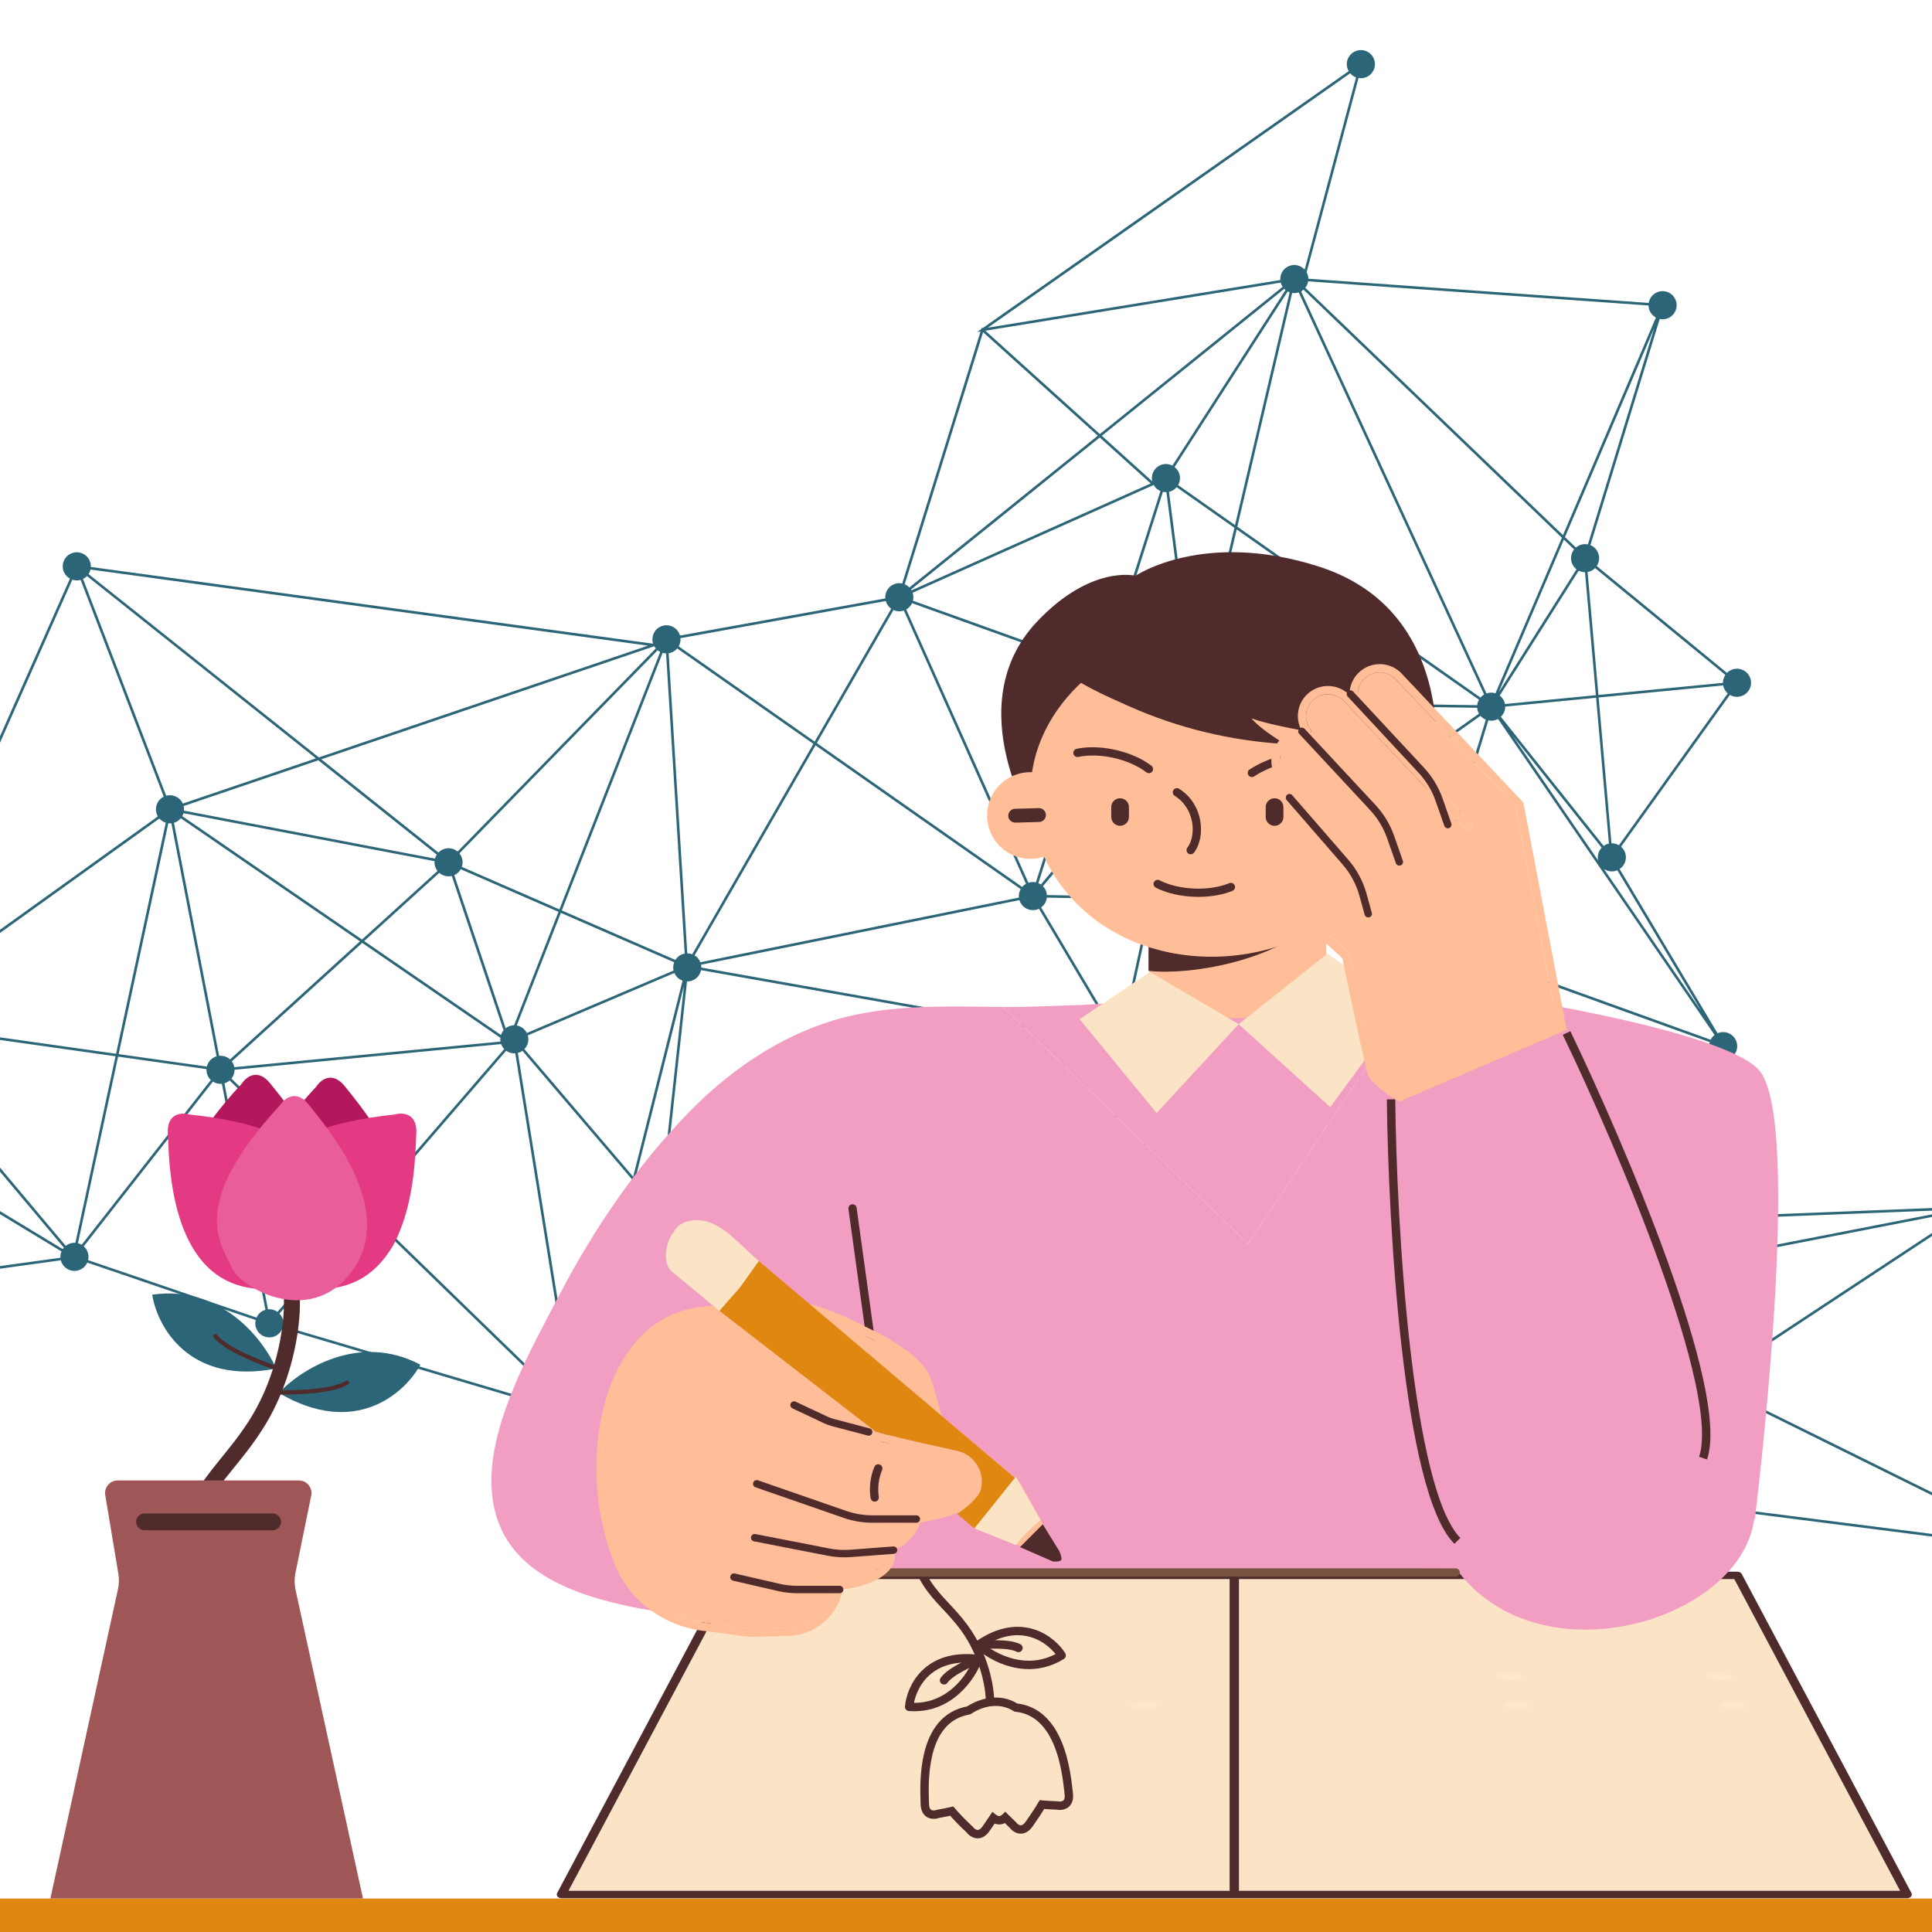 <svg width="460" height="460" viewBox="0 0 460 460" fill="none" xmlns="http://www.w3.org/2000/svg">
<rect x="0" y="0" width="460" height="460" fill="#333333" stroke="none"/>
<g clip-path="url(#clip0_761_9832)">
<rect width="460" height="460" fill="white"/>
<path d="M-196.794 276.546C-195.47 275.953 -193.968 276.294 -193.018 277.284L-132.452 228.924C-132.55 228.776 -132.638 228.62 -132.714 228.454C-133.468 226.765 -132.711 224.787 -131.024 224.032C-129.337 223.276 -127.357 224.035 -126.601 225.722C-126.481 225.992 -126.402 226.269 -126.356 226.548L-83.404 223.559C-83.374 222.307 -82.645 221.125 -81.426 220.581C-79.739 219.825 -77.759 220.584 -77.004 222.271C-76.672 223.018 -76.634 223.822 -76.84 224.551L-32.73 241.605C-32.395 240.934 -31.836 240.37 -31.098 240.037C-30.297 239.681 -29.433 239.667 -28.664 239.924L16.654 137.762C16.046 137.424 15.536 136.893 15.229 136.21C14.473 134.523 15.232 132.543 16.919 131.787C18.606 131.032 20.586 131.79 21.342 133.477C21.56 133.969 21.648 134.484 21.626 134.987L155.498 153.262C154.973 151.654 155.737 149.875 157.315 149.168C159.002 148.413 160.983 149.171 161.738 150.858C161.807 151.013 161.859 151.168 161.902 151.327L210.786 142.482C210.667 141.1 211.415 139.734 212.752 139.137C213.425 138.836 214.143 138.779 214.813 138.922L233.471 78.921L232.635 79.057L233.653 78.343L233.766 77.981L233.942 78.141L321.114 16.939C321.061 16.844 321.01 16.746 320.963 16.643C320.207 14.956 320.966 12.976 322.653 12.221C324.34 11.465 326.32 12.224 327.076 13.911C327.831 15.598 327.073 17.578 325.386 18.334C324.759 18.614 324.088 18.683 323.458 18.575L311.099 64.825C311.143 64.904 311.186 64.984 311.224 65.069C311.413 65.489 311.504 65.93 311.515 66.365L392.549 72.124C392.727 71.052 393.418 70.088 394.485 69.612C396.172 68.856 398.152 69.614 398.907 71.302C399.663 72.989 398.905 74.969 397.217 75.724C396.551 76.023 395.835 76.082 395.172 75.941L378.668 129.804C379.433 130.118 380.088 130.714 380.453 131.532C380.943 132.629 380.792 133.846 380.169 134.771L411.187 160.214C411.471 159.925 411.81 159.682 412.202 159.508C413.889 158.752 415.869 159.511 416.624 161.198C417.38 162.885 416.621 164.865 414.934 165.62C413.909 166.077 412.778 165.976 411.878 165.45L385.964 201.6C386.323 201.909 386.621 202.298 386.829 202.762C387.506 204.277 386.964 206.023 385.626 206.913L408.942 246.014C410.623 245.287 412.579 246.043 413.328 247.72C414.083 249.407 413.325 251.387 411.638 252.142C411.344 252.274 411.041 252.357 410.735 252.399L411.389 286.523C412.577 286.611 413.68 287.331 414.199 288.496C414.335 288.798 414.419 289.11 414.459 289.422L466.304 287.383C466.37 286.17 467.093 285.034 468.279 284.505C469.966 283.75 471.946 284.508 472.702 286.195C473.457 287.882 472.699 289.862 471.012 290.618C470.887 290.674 470.763 290.716 470.637 290.757L486.466 365.63C487.88 365.464 489.299 366.221 489.909 367.588C490.665 369.275 489.906 371.255 488.219 372.011C486.532 372.767 484.552 372.008 483.797 370.321C483.58 369.84 483.493 369.334 483.511 368.84L372.4 354.686C372.139 355.609 371.489 356.412 370.546 356.833C368.859 357.589 366.879 356.83 366.123 355.143C365.368 353.456 366.126 351.476 367.813 350.721C367.981 350.647 368.153 350.591 368.325 350.544L363.967 311.389C362.639 311.444 361.345 310.702 360.77 309.413C360.583 308.995 360.489 308.556 360.479 308.126L267.786 298.843C267.585 299.876 266.9 300.798 265.869 301.261C264.181 302.017 262.201 301.258 261.446 299.571C260.69 297.884 261.449 295.904 263.136 295.149C263.523 294.975 263.927 294.886 264.324 294.865L266.042 251.811C264.931 251.663 263.917 250.962 263.427 249.86L263.532 250.15L160.533 287.484C160.94 289.041 160.179 290.706 158.664 291.384C157.882 291.733 157.039 291.754 156.283 291.514L138.423 333.697C139.053 334.034 139.582 334.571 139.894 335.277C140.647 336.966 139.891 338.944 138.204 339.699C136.517 340.455 134.537 339.697 133.781 338.009C133.487 337.352 133.424 336.649 133.558 335.992L67.231 316.317C66.918 317.098 66.319 317.761 65.492 318.131C63.804 318.886 61.825 318.128 61.069 316.441C60.755 315.737 60.704 314.986 60.875 314.292L20.781 300.616C20.457 301.342 19.877 301.955 19.095 302.305C17.408 303.06 15.428 302.302 14.673 300.615C14.592 300.436 14.534 300.253 14.487 300.072L-62.451 310.674C-62.42 311.983 -63.163 313.241 -64.432 313.81C-65.388 314.235 -66.437 314.179 -67.307 313.741L-96.413 358.395C-95.982 358.724 -95.624 359.162 -95.385 359.691C-94.63 361.378 -95.388 363.358 -97.076 364.114C-98.765 364.867 -100.743 364.111 -101.498 362.424C-101.503 362.411 -101.507 362.397 -101.514 362.387L-141.522 371.335L-162.67 376.065C-162.624 377.389 -163.364 378.672 -164.649 379.247C-166.336 380.003 -168.316 379.244 -169.072 377.557C-169.658 376.244 -169.33 374.76 -168.363 373.807L-194.256 333.704C-194.297 333.724 -194.339 333.749 -194.385 333.769C-196.072 334.524 -198.052 333.766 -198.807 332.079C-199.563 330.392 -198.804 328.412 -197.117 327.656C-196.717 327.478 -196.3 327.384 -195.887 327.37L-195.748 282.933C-196.907 282.821 -197.976 282.109 -198.484 280.968C-199.24 279.281 -198.481 277.301 -196.794 276.546ZM-165.471 372.888C-164.399 373.067 -163.436 373.758 -162.959 374.824C-162.867 375.031 -162.8 375.24 -162.75 375.45L-138.771 370.087L-101.707 361.798C-101.78 361.48 -101.802 361.159 -101.781 360.842L-161.717 342.026L-165.469 372.886L-165.471 372.888ZM66.068 312.35L86.732 288.394L54.678 257.255C54.44 257.458 54.17 257.635 53.87 257.769C53.728 257.834 53.582 257.881 53.436 257.924L63.801 311.742C64.611 311.663 65.417 311.883 66.068 312.35ZM134.667 334.101C134.906 333.898 135.175 333.721 135.476 333.587C135.652 333.509 135.826 333.45 136.005 333.405L122.681 250.794C121.906 250.846 121.139 250.626 120.514 250.181L87.579 288.361L134.665 334.103L134.667 334.101ZM372.354 128.482L356.829 164.836L375.357 135.55C374.932 135.223 374.581 134.787 374.342 134.263C373.814 133.081 374.03 131.759 374.782 130.812L372.354 128.482ZM392.797 74.032C392.61 73.61 392.516 73.171 392.506 72.736L311.472 66.981C311.379 67.544 311.143 68.075 310.786 68.522L372.134 127.413L394.26 75.603C393.634 75.266 393.109 74.728 392.795 74.03L392.797 74.032ZM20.705 137.163C20.441 137.436 20.128 137.666 19.771 137.844L39.569 189.467C41.141 189.023 42.843 189.786 43.53 191.323L75.22 180.565L20.705 137.163ZM-193.447 328.277C-193.396 328.327 -193.343 328.379 -193.297 328.433L-158.664 294.985C-158.839 294.766 -158.989 294.527 -159.11 294.262C-159.424 293.563 -159.472 292.814 -159.308 292.122L-168.544 289.003L-193.447 328.277ZM-95.078 249.993L-83.185 241.701C-83.238 241.609 -83.287 241.513 -83.332 241.413C-83.61 240.789 -83.682 240.125 -83.578 239.499L-94.002 236.764L-152.336 289.926L-95.078 249.993ZM-82.833 242.207L-124.419 271.209L-153.144 291.242C-153.091 291.333 -153.042 291.429 -152.997 291.529C-152.747 292.086 -152.666 292.673 -152.726 293.242L-90.576 305.58L-81.084 243.297C-81.758 243.128 -82.374 242.753 -82.833 242.211L-82.833 242.207ZM-159.109 291.536C-158.786 290.806 -158.206 290.189 -157.42 289.839C-156.66 289.498 -155.841 289.467 -155.1 289.688L-131.19 230.087L-168.203 288.467L-159.107 291.539L-159.109 291.536ZM-128.289 230.142C-129.049 230.483 -129.868 230.514 -130.609 230.294L-154.528 289.916C-154.266 290.052 -154.02 290.22 -153.8 290.419L-94.718 236.576L-126.514 228.23C-126.815 229.052 -127.43 229.757 -128.292 230.14L-128.289 230.142ZM-126.353 227.634L-94.172 236.082L-82.728 225.654C-82.876 225.456 -83.01 225.239 -83.114 225.006C-83.235 224.736 -83.314 224.459 -83.36 224.18L-126.311 227.168C-126.314 227.326 -126.326 227.483 -126.353 227.638L-126.353 227.634ZM-80.411 226.964C-81.116 226.887 -81.785 226.594 -82.311 226.111L-93.458 236.268L-83.421 238.903C-83.12 238.081 -82.506 237.376 -81.644 236.993C-81.287 236.832 -80.914 236.744 -80.543 236.714L-80.411 226.964ZM-77.266 241.511L-40.952 263.527L-31.567 245.89C-32.083 245.551 -32.514 245.067 -32.788 244.46C-32.971 244.051 -33.062 243.623 -33.076 243.202L-76.969 240.556C-77.02 240.886 -77.12 241.208 -77.266 241.511ZM15.65 296.631C15.865 296.461 16.104 296.31 16.367 296.192C16.883 295.962 17.422 295.872 17.947 295.907L27.505 251.493L-26.473 243.867C-26.614 244.461 -26.913 245.008 -27.346 245.448L15.652 296.633L15.65 296.631ZM268.264 245.657L288.621 216.418C288.218 216.096 287.88 215.677 287.657 215.172C287.548 214.926 287.474 214.676 287.426 214.42L274.534 214.183L267.719 245.382C267.91 245.457 268.092 245.55 268.268 245.657L268.264 245.657ZM407.932 290.777C407.637 289.746 407.861 288.658 408.483 287.835L392.086 272.779L366.227 305.72C366.492 305.993 366.718 306.314 366.883 306.68L407.93 290.775L407.932 290.777ZM365.761 305.318L391.632 272.359L340.616 225.519C340.361 225.749 340.067 225.946 339.736 226.093C339.699 226.108 339.66 226.122 339.623 226.138L363.221 304.758C364.12 304.593 365.033 304.806 365.758 305.315L365.761 305.318ZM41.844 195.746C41.703 195.81 41.561 195.857 41.415 195.9L52.175 251.385C53.123 251.289 54.067 251.607 54.766 252.245L85.714 224.129L43.049 194.828C42.731 195.209 42.327 195.527 41.844 195.746ZM55.18 252.705C55.328 252.903 55.457 253.116 55.564 253.351C55.673 253.592 55.745 253.841 55.793 254.092L119.162 247.99C119.114 247.687 119.107 247.385 119.141 247.09L86.24 224.494L55.183 252.707L55.18 252.705ZM119.28 246.433C119.414 246.023 119.622 245.639 119.901 245.306L108.656 211.807L107.568 208.562C106.499 208.816 105.391 208.524 104.585 207.819L86.704 224.061L119.275 246.429L119.28 246.433ZM108.163 208.362C108.163 208.362 108.16 208.364 108.158 208.367L109.242 211.598L120.398 244.832C120.608 244.667 120.843 244.52 121.1 244.404C121.524 244.215 121.967 244.121 122.402 244.111L132.973 217.101L109.706 206.963C109.366 207.561 108.842 208.063 108.165 208.364L108.163 208.362ZM43.399 194.318L86.185 223.703L104.163 207.37C103.998 207.16 103.854 206.927 103.74 206.672C103.504 206.141 103.416 205.582 103.459 205.04L43.694 193.616C43.624 193.859 43.523 194.094 43.399 194.318ZM156.585 154.828L109.385 203.19C109.568 203.413 109.728 203.665 109.853 203.94C110.214 204.749 110.226 205.623 109.957 206.399L133.195 216.523L157.189 155.219C156.974 155.111 156.774 154.98 156.587 154.826L156.585 154.828ZM133.761 216.771L160.799 228.553C161.139 228.008 161.638 227.557 162.269 227.277C162.515 227.167 162.768 227.091 163.021 227.045L160.328 183.647L158.586 155.574C158.304 155.565 158.029 155.524 157.764 155.445L133.761 216.771ZM306.596 69.391L289.95 95.227L279.663 111.198C280.079 111.525 280.423 111.95 280.655 112.468C281.11 113.482 281.012 114.6 280.5 115.496L294.056 125.022L307.056 69.597C306.896 69.539 306.743 69.47 306.593 69.393L306.596 69.391ZM247.828 210.596L282.094 169.621C281.818 169.341 281.579 169.011 281.412 168.63C281.12 167.975 281.057 167.276 281.187 166.619L263.186 160.153L247.237 210.271C247.446 210.359 247.646 210.469 247.832 210.596L247.828 210.596ZM281.358 166.026C281.671 165.245 282.27 164.578 283.102 164.207C283.311 164.114 283.522 164.044 283.738 163.997L277.72 117.179C277.438 117.188 277.158 117.16 276.886 117.101L263.373 159.565L281.361 166.028L281.358 166.026ZM280.146 116.002C279.832 116.37 279.437 116.679 278.965 116.891C278.758 116.982 278.545 117.054 278.333 117.102L280.49 133.823L284.371 163.917C284.559 163.911 284.745 163.924 284.929 163.949L293.907 125.668L280.146 115.998L280.146 116.002ZM285.529 164.092C286.386 164.38 287.126 165.007 287.524 165.898C287.685 166.259 287.773 166.632 287.803 167.003L351.711 167.901C351.762 167.439 351.907 166.997 352.137 166.595L294.452 126.057L285.531 164.095L285.529 164.092ZM351.98 169.621C351.819 169.259 351.731 168.886 351.701 168.515L287.793 167.617C287.722 168.289 287.446 168.927 287.005 169.442L313.751 197.116L352.138 169.927C352.08 169.827 352.029 169.725 351.982 169.618L351.98 169.621ZM286.56 169.872C286.341 170.047 286.1 170.2 285.834 170.32C285.754 170.358 285.671 170.385 285.591 170.414L290.429 210.478C291.497 210.388 292.554 210.816 293.256 211.631L313.24 197.477L286.56 169.872ZM289.35 210.752C289.504 210.683 289.663 210.631 289.82 210.586L284.986 170.566C284.674 170.614 284.364 170.617 284.058 170.58L274.666 213.568L287.366 213.803C287.368 212.526 288.104 211.305 289.345 210.752L289.35 210.752ZM283.456 170.448C283.197 170.367 282.947 170.256 282.714 170.114L248.31 211.001C248.584 211.278 248.816 211.606 248.985 211.985C249.148 212.348 249.237 212.726 249.264 213.104L274.037 213.56L283.454 170.45L283.456 170.448ZM166.69 228.965C166.71 229.01 166.726 229.056 166.744 229.104L211.644 219.992L242.597 213.71C242.521 213.003 242.677 212.298 243.021 211.692L194.172 177.467L165.372 227.47C165.935 227.811 166.402 228.318 166.69 228.965ZM244.85 210.179C245.445 209.975 246.061 209.952 246.641 210.08L262.598 159.939L217.157 143.613C216.87 144.228 216.396 144.758 215.77 145.114L244.85 210.179ZM217.369 143.032L262.788 159.35L276.295 116.91C275.63 116.629 275.055 116.138 274.682 115.473L217.297 141.121C217.515 141.755 217.529 142.419 217.369 143.032ZM276.232 110.774C277.203 110.341 278.268 110.408 279.144 110.862L286.643 99.218L306.077 69.05C305.971 68.963 305.868 68.87 305.771 68.771L262.333 103.762L274.34 114.599C273.977 113.064 274.739 111.442 276.232 110.774ZM309.22 69.621C308.701 69.792 308.168 69.827 307.656 69.749L294.601 125.406L352.489 166.087C352.731 165.801 353.022 165.553 353.359 165.356L309.22 69.621ZM352.494 170.429L314.181 197.565L336.278 220.428C336.497 220.253 336.738 220.1 337.004 219.98C337.67 219.681 338.382 219.623 339.043 219.761L353.77 171.349C353.285 171.15 352.845 170.839 352.494 170.429ZM335.833 220.858L313.672 197.928L293.614 212.135C293.672 212.235 293.723 212.337 293.77 212.444C294.017 212.995 294.099 213.578 294.043 214.142L335.158 222.105C335.29 221.649 335.52 221.226 335.833 220.862L335.833 220.858ZM267.121 245.211L273.903 214.174L249.252 213.72C249.148 214.641 248.668 215.495 247.895 216.057L265.311 245.364C265.908 245.14 266.532 245.095 267.119 245.208L267.121 245.211ZM264.754 245.635L247.363 216.37C247.339 216.381 247.317 216.394 247.293 216.405C245.606 217.161 243.626 216.402 242.87 214.715C242.812 214.585 242.763 214.45 242.723 214.315L173.486 228.368L166.917 229.699C166.961 229.924 166.98 230.151 166.978 230.374L263.308 247.455C263.552 246.712 264.049 246.057 264.754 245.631L264.754 245.635ZM160.52 229.106L133.535 217.35L123.038 244.165C124.045 244.344 124.949 244.98 125.443 245.951L160.371 231.083C160.216 230.411 160.278 229.726 160.52 229.11L160.52 229.106ZM51.137 251.661C51.279 251.596 51.42 251.549 51.566 251.506L40.806 196.021C40.562 196.045 40.317 196.043 40.078 196.012L28.25 250.977L49.251 253.946C49.485 252.967 50.151 252.104 51.141 251.661L51.137 251.661ZM-26.673 241.734C-26.45 242.23 -26.364 242.752 -26.389 243.261L27.633 250.895L39.472 195.884C38.889 195.702 38.357 195.361 37.947 194.888L-26.842 241.408C-26.78 241.512 -26.722 241.621 -26.673 241.734ZM43.729 191.914C43.816 192.28 43.841 192.651 43.805 193.014L103.559 204.436C103.65 204.096 103.798 203.774 103.992 203.475L75.794 181.026L43.727 191.911L43.729 191.914ZM104.379 202.993C104.669 202.689 105.021 202.437 105.428 202.252C106.64 201.71 108 201.95 108.951 202.75L156.142 154.397C156.005 154.237 155.881 154.063 155.774 153.872L76.494 180.786L104.381 202.986L104.379 202.993ZM160.055 155.288C159.776 155.412 159.49 155.491 159.205 155.535L163.637 226.987C164.044 226.988 164.444 227.061 164.817 227.202L193.666 177.113L161.24 154.394C160.926 154.766 160.529 155.074 160.055 155.288ZM194.482 176.931L243.375 211.186C243.626 210.891 243.927 210.633 244.284 210.433L215.204 145.368C214.369 145.652 213.49 145.586 212.731 145.238L194.48 176.928L194.482 176.931ZM217.043 140.559L273.98 115.112L261.843 104.159L216.913 140.353C216.959 140.42 217.001 140.487 217.043 140.559ZM305.384 68.291C305.282 68.139 305.191 67.98 305.113 67.808C305.035 67.636 304.979 67.46 304.932 67.283L234.608 78.743L261.866 103.346L305.382 68.293L305.384 68.291ZM310.362 68.975C310.223 69.095 310.071 69.205 309.91 69.303L309.853 69.52L353.92 165.102C354.633 164.849 355.38 164.855 356.06 165.072L371.88 128.03L310.366 68.975L310.362 68.975ZM410.8 160.696L379.782 135.253C379.498 135.542 379.159 135.785 378.767 135.959C378.517 136.073 378.26 136.145 378 136.193L380.577 165.464L410.222 162.585C410.219 161.909 410.423 161.252 410.798 160.698L410.8 160.696ZM377.384 136.247C376.858 136.245 376.341 136.118 375.88 135.882L357.078 165.601C357.503 165.927 357.854 166.363 358.093 166.888C358.202 167.13 358.274 167.378 358.322 167.625L379.963 165.524L377.384 136.247ZM358.382 168.238C358.386 169.152 358.015 170.031 357.352 170.666L381.819 201.413C381.999 201.283 382.199 201.167 382.41 201.071C382.628 200.973 382.853 200.904 383.077 200.856L380.021 166.135L358.384 168.236L358.382 168.238ZM381.353 201.822L360.185 175.218L380.516 204.891C380.257 203.783 380.586 202.628 381.353 201.822ZM356.666 171.175C356.581 171.222 356.494 171.266 356.405 171.308C355.739 171.607 355.027 171.666 354.365 171.527L339.639 219.94C340.409 220.254 341.065 220.852 341.431 221.67C341.754 222.391 341.798 223.166 341.612 223.876L407.299 247.558C407.52 247.126 407.84 246.738 408.238 246.431L356.666 171.171L356.666 171.175ZM341.4 224.457C341.3 224.67 341.181 224.874 341.036 225.065L392.015 271.873L407.987 251.527C407.672 251.231 407.409 250.872 407.222 250.45C406.881 249.69 406.852 248.873 407.07 248.135L341.403 224.459L341.4 224.457ZM408.476 251.903L392.473 272.288L408.907 287.377C409.163 287.148 409.457 286.95 409.788 286.803C410.112 286.658 410.446 286.57 410.782 286.532L410.126 252.424C409.538 252.397 408.97 252.216 408.478 251.901L408.476 251.903ZM412.518 292.918C410.872 293.654 408.954 292.952 408.16 291.352L367.281 307.192L465.644 288.029L414.497 290.04C414.431 291.254 413.709 292.39 412.522 292.918L412.518 292.918ZM466.6 288.926C466.537 288.786 466.488 288.643 466.447 288.499L367.173 307.84C367.203 308.343 367.12 308.842 366.934 309.3L406.485 328.859L466.709 289.132C466.673 289.063 466.635 288.995 466.602 288.923L466.6 288.926ZM362.464 304.99C362.519 304.966 362.576 304.948 362.63 304.927L339.035 226.317C338.042 226.521 337.023 226.252 336.258 225.629L316.153 246.087L362.036 305.223C362.173 305.137 362.312 305.057 362.464 304.99ZM335.817 225.196C335.618 224.962 335.447 224.699 335.316 224.401C335.068 223.85 334.987 223.267 335.043 222.703L293.928 214.74C293.762 215.309 293.443 215.832 293.003 216.245L315.771 245.59L335.817 225.192L335.817 225.196ZM292.511 216.627C292.374 216.713 292.232 216.796 292.08 216.862C291.407 217.163 290.689 217.22 290.021 217.079L265.786 295.114C266.085 295.239 266.364 295.404 266.619 295.612L315.331 246.042L292.508 216.629L292.511 216.627ZM265.197 294.929L289.429 216.896C289.331 216.856 289.232 216.811 289.138 216.757L268.754 246.031C269.08 246.33 269.35 246.699 269.542 247.126C270.295 248.815 269.539 250.793 267.852 251.548C267.464 251.722 267.061 251.811 266.663 251.832L264.947 294.884C265.033 294.894 265.116 294.911 265.199 294.927L265.197 294.929ZM263.171 248.058L166.913 230.986C166.708 232.011 166.025 232.926 164.998 233.385C164.536 233.59 164.052 233.682 163.575 233.673L157.966 285.048C158.966 285.251 159.857 285.91 160.322 286.9L263.315 249.569C263.145 249.067 263.101 248.552 263.169 248.055L263.171 248.058ZM155.935 285.271C156.397 285.066 156.881 284.974 157.356 284.981L162.842 234.737L151.248 280.746L155.374 285.586C155.546 285.464 155.735 285.356 155.935 285.266L155.935 285.271ZM162.518 233.483C161.683 233.187 160.965 232.568 160.575 231.695C160.571 231.686 160.568 231.675 160.562 231.664L125.668 246.519C126.013 247.694 125.681 248.941 124.853 249.791L150.753 280.174L162.516 233.485L162.518 233.483ZM124.385 250.193C124.213 250.315 124.024 250.424 123.824 250.513C123.65 250.589 123.473 250.649 123.294 250.694L136.618 333.306C136.867 333.291 137.114 333.299 137.359 333.336L150.569 280.907L124.385 250.193ZM120.05 249.776C119.787 249.506 119.566 249.188 119.401 248.823C119.368 248.747 119.341 248.668 119.312 248.592L55.849 254.701C55.851 255.47 55.587 256.216 55.109 256.812L87.139 287.928L120.05 249.776ZM50.204 257.148C49.893 256.855 49.632 256.495 49.447 256.079C49.224 255.583 49.139 255.061 49.163 254.552L28.12 251.577L18.558 296.004C18.873 296.085 19.173 296.211 19.452 296.377L50.204 257.143L50.204 257.148ZM15.201 297.061L-27.824 245.846C-27.991 245.963 -28.171 246.068 -28.363 246.152C-29.242 246.545 -30.198 246.525 -31.02 246.18L-40.422 263.848L14.935 297.411C15.017 297.288 15.106 297.171 15.203 297.059L15.201 297.061ZM-41.244 264.076L-77.587 242.041C-77.92 242.489 -78.365 242.863 -78.911 243.106C-79.042 243.164 -79.172 243.208 -79.305 243.251L-68.797 294.516L-66.151 307.428C-65.566 307.366 -64.981 307.464 -64.457 307.693L-41.247 264.078L-41.244 264.076ZM-67.165 307.697C-67.032 307.637 -66.895 307.59 -66.755 307.549L-79.91 243.377C-80.1 243.398 -80.285 243.402 -80.473 243.39L-89.969 305.7L-69.023 309.857C-68.765 308.928 -68.112 308.118 -67.165 307.697ZM-90.669 306.191L-152.848 293.846C-153.005 294.372 -153.289 294.855 -153.684 295.252L-100.742 358.63C-100.476 358.376 -100.165 358.161 -99.81 358.003C-99.392 357.816 -98.954 357.722 -98.523 357.712L-90.673 306.191L-90.669 306.191ZM-101.681 360.224C-101.576 359.821 -101.398 359.437 -101.151 359.099L-154.154 295.648C-154.319 295.763 -154.498 295.865 -154.687 295.947C-155.164 296.159 -155.659 296.249 -156.149 296.235L-161.64 341.401L-101.679 360.222L-101.681 360.224ZM-156.763 296.164C-157.306 296.047 -157.811 295.798 -158.236 295.432L-192.919 328.926C-192.835 329.061 -192.757 329.198 -192.69 329.346C-192.345 330.119 -192.318 330.951 -192.552 331.701L-162.242 341.216L-156.763 296.164ZM-193.94 327.897L-169.151 288.801L-192.372 280.961C-192.695 281.692 -193.275 282.308 -194.061 282.658C-194.41 282.814 -194.769 282.903 -195.13 282.934L-195.268 327.402C-194.796 327.472 -194.344 327.638 -193.94 327.897ZM-192.633 277.766C-192.536 277.914 -192.447 278.07 -192.371 278.236C-192.057 278.935 -192.009 279.684 -192.173 280.376L-168.811 288.264L-131.704 229.737C-131.832 229.638 -131.955 229.525 -132.068 229.406L-192.633 277.766ZM-77.062 225.13C-77.397 225.802 -77.956 226.366 -78.694 226.698C-79.051 226.858 -79.424 226.947 -79.795 226.976L-79.926 236.727C-78.78 236.848 -77.727 237.557 -77.223 238.685C-77.04 239.094 -76.949 239.522 -76.935 239.944L-33.042 242.589C-33.022 242.454 -32.992 242.318 -32.956 242.184L-77.066 225.13L-77.062 225.13ZM-28.1 240.18C-27.767 240.365 -27.463 240.607 -27.204 240.904L37.584 194.384C37.522 194.28 37.464 194.171 37.415 194.058C36.677 192.41 37.386 190.485 38.992 189.693L19.194 138.07C18.529 138.257 17.845 138.23 17.22 138.02L-28.098 240.182L-28.1 240.18ZM21.546 135.606C21.457 135.987 21.301 136.354 21.085 136.683L75.913 180.332L154.285 153.725L21.544 135.604L21.546 135.606ZM162.016 151.942C162.077 152.626 161.921 153.304 161.59 153.889L193.97 176.574L212.193 144.931C211.718 144.594 211.32 144.134 211.066 143.564C210.997 143.409 210.946 143.254 210.903 143.095L162.019 151.94L162.016 151.942ZM215.407 139.111C215.821 139.285 216.202 139.541 216.522 139.869L261.374 103.737L234.069 79.093L215.405 139.109L215.407 139.111ZM322.86 18.421C322.33 18.225 321.846 17.892 321.471 17.45L235.202 78.019L304.832 66.674C304.74 65.314 305.486 63.976 306.803 63.386C308.155 62.782 309.688 63.148 310.637 64.18L322.865 18.421L322.86 18.421ZM393.853 78.133L372.611 127.877L375.207 130.367C375.447 130.158 375.723 129.978 376.03 129.842C376.696 129.543 377.413 129.485 378.078 129.623L393.855 78.131L393.853 78.133ZM411.374 165.094C411.015 164.785 410.715 164.394 410.509 163.933C410.4 163.691 410.33 163.445 410.28 163.196L380.628 166.077L383.684 200.785C384.311 200.769 384.925 200.934 385.461 201.244L411.374 165.094ZM385.08 207.209C383.993 207.671 382.795 207.515 381.882 206.891L405.074 240.735L385.082 207.211L385.08 207.209ZM470.035 290.889C468.895 291.021 467.759 290.555 467.037 289.654L407.115 329.179L483.999 367.201C484.339 366.647 484.845 366.186 485.482 365.898C485.606 365.843 485.733 365.798 485.857 365.76L470.033 290.887L470.035 290.889ZM483.588 368.227C483.624 368.067 483.669 367.907 483.728 367.754L406.522 329.576L372.152 352.25C372.181 352.304 372.209 352.358 372.236 352.415C372.479 352.957 372.563 353.529 372.513 354.082L483.588 368.227ZM368.932 350.442C370.039 350.36 371.127 350.836 371.817 351.726L405.877 329.258L366.639 309.855C366.299 310.387 365.807 310.831 365.188 311.107C364.988 311.196 364.783 311.264 364.576 311.311L368.932 350.442ZM360.52 307.511C360.638 306.787 360.993 306.113 361.539 305.606L315.707 246.537L267.053 296.047C267.252 296.282 267.423 296.545 267.554 296.843C267.755 297.296 267.846 297.767 267.844 298.233L360.517 307.514L360.52 307.511ZM154.239 289.696C153.664 288.407 153.97 286.949 154.899 285.994L151.057 281.487L138.122 332.825L155.712 291.274C155.082 290.936 154.553 290.399 154.239 289.691L154.239 289.696ZM133.734 335.403C133.859 335.096 134.026 334.806 134.236 334.548L87.175 288.83L66.535 312.756C66.798 313.027 67.021 313.347 67.184 313.71C67.478 314.367 67.541 315.071 67.407 315.727L133.734 335.403ZM61.073 313.707C61.397 312.98 61.977 312.368 62.759 312.018C62.9 311.953 63.046 311.906 63.193 311.863L52.827 258.045C52.07 258.119 51.319 257.931 50.688 257.528L19.947 296.746C20.293 297.051 20.585 297.434 20.783 297.884C21.098 298.587 21.148 299.339 20.977 300.033L61.071 313.709L61.073 313.707ZM14.389 299.461C14.357 298.943 14.446 298.429 14.643 297.96L-40.715 264.397L-63.913 307.99C-63.416 308.326 -63.001 308.799 -62.74 309.389C-62.642 309.611 -62.57 309.834 -62.522 310.063L14.394 299.465L14.389 299.461ZM-67.832 313.415C-68.263 313.087 -68.621 312.649 -68.859 312.12C-69.1 311.58 -69.186 311.015 -69.136 310.466L-90.064 306.312L-97.903 357.759C-97.568 357.815 -97.241 357.92 -96.94 358.072L-67.832 313.415ZM-167.882 373.414C-167.725 373.308 -167.56 373.215 -167.381 373.134C-166.961 372.945 -166.523 372.852 -166.088 372.841L-162.318 341.839L-192.789 332.273C-193.013 332.699 -193.331 333.08 -193.728 333.378L-167.88 373.412L-167.882 373.414Z" fill="#2B6577"/>
<path d="M514.969 452.031H-53.969C-59.926 452.031 -60 453.815 -60 456.016C-60 458.216 -59.926 460 -53.969 460H514.969C520.927 460 521 458.216 521 456.016C521 453.815 520.927 452.031 514.969 452.031Z" fill="#DF8711"/>
<path d="M66.394 331.646C71.514 326.17 85.422 317.159 100.089 324.927C96.448 331.645 84.613 342.394 66.394 331.646Z" fill="#2B6577"/>
<path d="M66.718 331.531C68.817 331.532 78.732 331.596 82.636 329.198" stroke="#4F2B2B" stroke-linecap="round" stroke-linejoin="round"/>
<path d="M65.758 325.842C62.759 318.971 52.657 305.835 36.238 308.261C37.428 315.809 44.996 329.892 65.758 325.842Z" fill="#2B6577"/>
<path d="M65.49 325.622C63.511 324.922 54.144 321.673 51.264 318.109" stroke="#4F2B2B" stroke-linecap="round" stroke-linejoin="round"/>
<path d="M69.464 308.5C69.806 313.736 68.576 327.215 60.926 339.237C51.364 354.264 40.435 356.996 40.776 392.514" stroke="#4F2B2B" stroke-width="3.809" stroke-linecap="round"/>
<path d="M82.149 258.701C79.143 254.876 76.343 257.108 75.318 258.701C53.119 282.608 61.316 291.829 63.706 297.293C66.097 302.758 83.515 311.979 93.078 297.293C102.64 282.608 85.906 263.483 82.149 258.701Z" fill="#B4185C"/>
<path d="M64.387 258.022C61.382 254.197 58.581 256.428 57.557 258.022C35.358 281.929 43.554 291.15 45.945 296.614C48.335 302.078 65.753 311.3 75.316 296.614C84.879 281.928 68.144 262.803 64.387 258.022Z" fill="#B4185C"/>
<path d="M99.122 269.845C99.371 264.987 95.793 264.828 93.974 265.356C61.53 268.785 61.648 281.122 59.858 286.811C58.069 292.501 65.137 310.898 81.996 306.114C98.855 301.331 98.811 275.918 99.122 269.845Z" fill="#E43A83"/>
<path d="M39.959 269.845C39.711 264.987 43.288 264.828 45.107 265.356C77.551 268.785 77.433 281.122 79.222 286.811C81.012 292.501 73.944 310.898 57.085 306.114C40.226 301.331 40.27 275.918 39.959 269.845Z" fill="#E43A83"/>
<path d="M73.563 263.082C70.557 259.256 67.757 261.488 66.732 263.082C44.533 286.988 52.73 296.209 55.12 301.674C57.511 307.138 74.929 316.359 84.492 301.674C94.054 286.988 77.32 267.863 73.563 263.082Z" fill="#E95D9A"/>
<path d="M71.161 352.486H28.019C26.165 352.486 24.755 354.151 25.06 355.98L28.172 374.64C28.381 375.894 28.349 377.177 28.078 378.419L12 452.012H86.42L70.382 378.601C70.085 377.241 70.075 375.834 70.353 374.47L74.1 356.085C74.479 354.226 73.058 352.486 71.161 352.486Z" fill="#9F5656"/>
<path d="M34.415 362.347H64.9" stroke="#4F2B2B" stroke-width="4" stroke-linecap="round"/>
<path d="M294.995 375.975V449.923C294.995 450.018 294.962 450.107 294.926 450.191H452.401L412.926 375.975H294.993H294.995Z" fill="#FBE4C6"/>
<path d="M273.151 398.274C271.074 398.274 269.918 398.919 269.893 399.145C269.939 399.328 270.915 399.9 272.866 399.9C274.92 399.9 276.105 399.246 276.124 399.029C276.086 398.856 275.085 398.274 273.151 398.274Z" fill="#FCE9CC"/>
<path d="M357.945 405.764L356.785 406.038L357.882 405.87C357.977 406.253 359.463 406.958 361.608 406.958C363.044 406.958 364.027 406.633 364.335 406.331C364.284 405.844 362.789 405.14 360.668 405.14C359.244 405.14 358.257 405.463 357.945 405.762V405.764Z" fill="#FCE9CC"/>
<path d="M359.755 399.9C361.475 399.9 362.378 399.44 362.448 399.258C362.365 398.978 361.009 398.274 358.865 398.274C357.159 398.274 356.258 398.725 356.174 398.911C356.252 399.199 357.593 399.9 359.755 399.9Z" fill="#FCE9CC"/>
<path d="M292.763 375.975H174.833L135.357 450.191H292.831C292.795 450.105 292.761 450.018 292.761 449.923V375.975H292.763Z" fill="#FBE4C6"/>
<path d="M220.314 406.958C222.469 406.958 223.979 406.243 224.082 405.855C223.724 405.458 222.752 405.14 221.335 405.14C219.203 405.14 217.682 405.853 217.564 406.241C217.558 406.258 217.553 406.277 217.615 406.34C217.914 406.637 218.884 406.958 220.314 406.958Z" fill="#FCE9CC"/>
<path d="M225.949 398.894C225.88 398.725 224.985 398.274 223.292 398.274C221.101 398.274 219.76 398.978 219.669 399.28L218.583 399.075L219.669 399.284C219.739 399.448 220.635 399.9 222.328 399.9C224.507 399.9 225.873 399.185 225.951 398.894H225.949Z" fill="#FCE9CC"/>
<path d="M275.66 405.99C275.665 405.952 275.614 405.886 275.532 405.817C275.127 405.479 274.054 405.14 272.577 405.14C270.443 405.14 269.22 405.825 269.193 406.106C269.188 406.142 269.235 406.205 269.311 406.27C269.711 406.612 270.783 406.956 272.276 406.956C274.34 406.956 275.639 406.285 275.66 405.99Z" fill="#FCE9CC"/>
<path d="M409.43 405.716L408.389 406.038L409.443 405.743C409.658 406.226 411.417 406.958 413.574 406.958C415.285 406.958 416.012 406.504 416.054 406.384C415.803 405.857 414.078 405.14 411.913 405.14C410.2 405.14 409.473 405.593 409.43 405.713V405.716Z" fill="#FCE9CC"/>
<path d="M406.329 398.784C406.504 399.164 408.058 399.9 410.296 399.9C411.892 399.9 412.628 399.507 412.702 399.372C412.476 398.944 410.787 398.274 408.725 398.274C407.187 398.274 406.447 398.636 406.329 398.784Z" fill="#FCE9CC"/>
<path d="M414.7 374.753C414.527 374.426 414.12 374.213 413.671 374.213H174.09C173.641 374.213 173.234 374.426 173.061 374.753L132.649 450.732C132.504 451.004 132.541 451.316 132.748 451.559C132.955 451.806 133.305 451.953 133.678 451.953H454.08C454.453 451.953 454.803 451.806 455.01 451.559C455.217 451.314 455.255 451.002 455.109 450.732L414.698 374.753H414.7ZM135.357 450.19L174.832 375.974H292.762V449.922C292.762 450.017 292.796 450.106 292.832 450.19H135.357ZM294.926 450.19C294.962 450.104 294.996 450.017 294.996 449.922V375.974H412.928L452.404 450.19H294.928H294.926Z" fill="#4F2B2B"/>
<path d="M232.983 391.615C236.173 394.579 244.598 399.231 252.777 394.132C250.394 390.389 243.098 384.645 232.983 391.615Z" stroke="#4F2B2B" stroke-width="2" stroke-linecap="round" stroke-linejoin="round"/>
<path d="M233.175 391.671C234.391 391.585 240.132 391.143 242.491 392.373" stroke="#4F2B2B" stroke-width="2" stroke-linecap="round" stroke-linejoin="round"/>
<path d="M232.853 395.002C231.396 399.105 226.08 407.128 216.469 406.393C216.85 401.972 220.66 393.504 232.853 395.002Z" stroke="#4F2B2B" stroke-width="2" stroke-linecap="round" stroke-linejoin="round"/>
<path d="M232.708 395.142C231.59 395.629 226.296 397.893 224.774 400.076" stroke="#4F2B2B" stroke-width="2" stroke-linecap="round" stroke-linejoin="round"/>
<path d="M235.706 404.901C235.69 401.853 234.427 394.095 229.504 387.443C223.351 379.128 216.908 377.992 215.655 357.401" stroke="#4F2B2B" stroke-width="2" stroke-linecap="round"/>
<path d="M230.867 435.611L231.55 434.88L231.615 434.941L231.668 435.012L230.867 435.611ZM234.824 435.332L235.652 435.893L235.652 435.893L234.824 435.332ZM226.601 431.216L226.377 430.242L226.963 430.107L227.357 430.562L226.601 431.216ZM223.359 431.872L223.013 430.934L223.097 430.903L223.184 430.887L223.359 431.872ZM220.193 429.482L221.193 429.462L221.193 429.462L220.193 429.482ZM220.173 428.732L219.173 428.762L219.173 428.762L220.173 428.732ZM228.633 407.771L228.293 406.83L228.293 406.83L228.633 407.771ZM230.65 407.226L231.203 408.06L231.029 408.175L230.823 408.211L230.65 407.226ZM241.872 406.558L241.761 407.552L241.53 407.526L241.334 407.402L241.872 406.558ZM243.063 406.75L243.268 405.771L243.268 405.771L243.063 406.75ZM249.982 411.599L249.172 412.185L249.165 412.175L249.158 412.165L249.982 411.599ZM250.76 412.85L249.89 413.342L249.883 413.329L249.876 413.316L250.76 412.85ZM254.381 426.317L255.375 426.207L255.375 426.21L254.381 426.317ZM254.381 426.318L253.387 426.426L253.387 426.425L254.381 426.318ZM254.381 426.319L253.387 426.429L253.387 426.427L254.381 426.319ZM254.466 427.062L255.459 426.941L255.459 426.941L254.466 427.062ZM251.667 429.873L251.702 428.874L251.791 428.877L251.877 428.896L251.667 429.873ZM248.085 429.654L247.223 429.146L247.545 428.601L248.174 428.658L248.085 429.654ZM245.517 433.602L246.339 434.172L246.339 434.172L245.517 433.602ZM245.091 434.219L245.919 434.78L245.919 434.78L245.091 434.219ZM241.134 434.498L241.818 433.768L241.882 433.829L241.936 433.9L241.134 434.498ZM239.333 432.752L238.646 432.026L239.355 431.356L240.043 432.048L239.333 432.752ZM236.513 432.855L235.677 432.306L236.283 431.385L237.141 432.077L236.513 432.855ZM235.25 434.714L236.072 435.284L236.069 435.287L235.25 434.714ZM235.25 434.714L234.43 434.142L234.431 434.141L235.25 434.714ZM235.25 434.714L234.429 434.144L234.43 434.142L235.25 434.714ZM235.249 434.715L236.071 435.286L236.07 435.286L235.249 434.715ZM235.249 434.715L234.428 434.145L234.428 434.144L235.249 434.715ZM231.668 435.012C231.913 435.339 232.301 435.635 232.655 435.691C232.877 435.726 233.356 435.716 233.996 434.771L235.652 435.893C234.708 437.286 233.537 437.856 232.342 437.666C231.279 437.498 230.481 436.764 230.066 436.209L231.668 435.012ZM227.357 430.562C228.511 431.896 229.895 433.332 231.55 434.88L230.184 436.341C228.485 434.752 227.051 433.265 225.844 431.871L227.357 430.562ZM223.184 430.887C224.321 430.686 225.384 430.47 226.377 430.242L226.824 432.191C225.796 432.427 224.701 432.649 223.534 432.857L223.184 430.887ZM221.193 429.462C221.215 430.604 221.61 430.874 221.816 430.965C222.144 431.111 222.63 431.075 223.013 430.934L223.704 432.81C223.055 433.05 221.985 433.23 221.002 432.792C219.896 432.3 219.226 431.184 219.193 429.501L221.193 429.462ZM221.172 428.702C221.181 428.987 221.189 429.244 221.193 429.462L219.193 429.501C219.189 429.296 219.182 429.051 219.173 428.762L221.172 428.702ZM228.973 408.711C224.945 410.167 222.927 413.872 221.951 418.012C220.977 422.139 221.104 426.444 221.172 428.702L219.173 428.762C219.105 426.516 218.963 421.967 220.004 417.553C221.042 413.151 223.324 408.627 228.293 406.83L228.973 408.711ZM230.823 408.211C230.236 408.314 229.619 408.477 228.973 408.711L228.293 406.83C229.042 406.56 229.77 406.365 230.478 406.241L230.823 408.211ZM230.097 406.393C233.163 404.36 238.066 402.947 242.409 405.715L241.334 407.402C237.929 405.231 233.927 406.253 231.203 408.06L230.097 406.393ZM242.859 407.729C242.48 407.65 242.115 407.592 241.761 407.552L241.983 405.564C242.401 405.611 242.83 405.68 243.268 405.771L242.859 407.729ZM249.158 412.165C247.649 409.967 245.626 408.308 242.859 407.729L243.268 405.771C246.658 406.48 249.083 408.523 250.806 411.033L249.158 412.165ZM249.876 413.316C249.674 412.933 249.44 412.556 249.172 412.185L250.792 411.013C251.115 411.459 251.399 411.917 251.645 412.383L249.876 413.316ZM253.387 426.427C253.079 423.648 252.422 417.825 249.89 413.342L251.631 412.358C254.394 417.25 255.072 423.478 255.375 426.207L253.387 426.427ZM253.387 426.425L253.387 426.424L255.375 426.21L255.375 426.21L253.387 426.425ZM253.387 426.427L253.387 426.426L255.375 426.21L255.375 426.211L253.387 426.427ZM253.473 427.184C253.447 426.967 253.419 426.712 253.387 426.429L255.375 426.209C255.407 426.495 255.434 426.738 255.459 426.941L253.473 427.184ZM251.877 428.896C252.276 428.981 252.763 428.949 253.067 428.759C253.258 428.639 253.612 428.317 253.473 427.184L255.459 426.941C255.663 428.612 255.155 429.811 254.129 430.453C253.217 431.025 252.133 430.996 251.457 430.851L251.877 428.896ZM248.174 428.658C249.269 428.757 250.443 428.83 251.702 428.874L251.632 430.873C250.339 430.827 249.129 430.752 247.995 430.65L248.174 428.658ZM244.696 433.032C245.336 432.109 246.268 430.765 247.223 429.146L248.946 430.162C247.95 431.851 246.981 433.247 246.339 434.172L244.696 433.032ZM244.264 433.658C244.386 433.478 244.533 433.266 244.696 433.032L246.339 434.172C246.174 434.409 246.034 434.611 245.919 434.78L244.264 433.658ZM241.936 433.9C242.18 434.227 242.568 434.522 242.922 434.579C243.144 434.614 243.623 434.603 244.264 433.658L245.919 434.78C244.975 436.174 243.804 436.744 242.609 436.554C241.546 436.385 240.748 435.651 240.333 435.097L241.936 433.9ZM240.043 432.048C240.597 432.605 241.188 433.179 241.818 433.768L240.451 435.229C239.804 434.623 239.196 434.033 238.624 433.457L240.043 432.048ZM240.02 433.479C239.309 434.151 238.515 434.44 237.722 434.391C236.967 434.344 236.336 433.998 235.885 433.634L237.141 432.077C237.386 432.275 237.632 432.381 237.846 432.394C238.023 432.405 238.29 432.362 238.646 432.026L240.02 433.479ZM234.428 434.144C234.774 433.646 235.204 433.027 235.677 432.306L237.349 433.405C236.86 434.149 236.417 434.786 236.072 435.284L234.428 434.144ZM234.431 434.141L234.431 434.141L236.069 435.287L236.069 435.287L234.431 434.141ZM234.43 434.142L234.43 434.142L236.07 435.286L236.07 435.286L234.43 434.142ZM234.428 434.144L234.429 434.144L236.071 435.285L236.071 435.286L234.428 434.144ZM234.428 434.144L234.429 434.144L236.07 435.286L236.07 435.286L234.428 434.144ZM233.996 434.771C234.119 434.59 234.265 434.379 234.428 434.145L236.071 435.286C235.906 435.522 235.767 435.724 235.652 435.893L233.996 434.771Z" fill="#4F2B2B"/>
<path d="M338.551 234.346C336.112 234.02 334.599 233.84 334.41 233.84L257.876 239.264C251.547 239.437 245.183 239.821 238.82 239.76L297.161 296.156L338.551 234.349V234.346Z" fill="#F29EC3"/>
<path d="M315.782 214.282H273.613V242.395H315.782V214.282Z" fill="#FFBE97"/>
<path d="M273.456 231.147V222.263L312.94 219.302C303.464 228.778 283.327 232.299 273.456 231.147Z" fill="#4F2B2B"/>
<path d="M242.829 210.565C242.921 210.538 242.992 210.519 243.065 210.498C242.992 210.519 242.923 210.538 242.829 210.565Z" fill="#FFB8BD"/>
<path d="M243.305 210.434C243.317 210.43 243.334 210.426 243.345 210.424C243.33 210.428 243.321 210.43 243.305 210.434Z" fill="#FFB8BD"/>
<path d="M242.772 210.58C242.79 210.575 242.813 210.569 242.828 210.565C242.811 210.569 242.79 210.575 242.772 210.58Z" fill="#FCE9CC"/>
<path d="M243.063 210.499C243.151 210.473 243.243 210.448 243.302 210.432C243.241 210.448 243.164 210.471 243.063 210.499Z" fill="#FCE9CC"/>
<path d="M270.367 137.087C270.367 137.087 286.576 126.075 314.056 134.907C350.433 146.596 341.083 190.384 341.083 190.384L246.856 197.761C246.856 197.761 227.783 168.241 246.921 147.998C259.796 134.382 270.367 137.087 270.367 137.087Z" fill="#4F2B2B"/>
<path d="M342.587 190.961C341.797 189.598 340.689 188.447 339.365 187.605C337.777 186.595 335.881 186.034 333.859 186.089C333.212 186.108 332.592 186.209 331.986 186.351C331.896 186.372 331.801 186.384 331.71 186.408C329.601 170.016 317.277 154.058 295.01 150.859C271.252 147.445 249.349 163.263 245.868 182.96C245.815 183.259 245.779 183.559 245.733 183.858C245.676 183.858 245.621 183.848 245.564 183.845C239.864 183.723 235.144 188.244 235.022 193.947C234.9 199.647 239.421 204.367 245.121 204.489C246.334 204.514 247.5 204.32 248.588 203.957C248.59 203.962 248.592 203.968 248.597 203.972C249.546 206.058 250.693 208.068 252.026 209.974C252.068 210.033 252.108 210.092 252.15 210.151C252.58 210.758 253.027 211.357 253.495 211.944C253.504 211.954 253.512 211.965 253.521 211.975C254.491 213.188 255.543 214.352 256.669 215.459C256.741 215.531 256.817 215.598 256.888 215.67C257.367 216.132 257.856 216.583 258.363 217.026C258.47 217.121 258.578 217.216 258.687 217.308C259.227 217.77 259.78 218.222 260.347 218.658C260.393 218.696 260.44 218.734 260.486 218.77C261.125 219.257 261.781 219.727 262.454 220.181C262.506 220.217 262.563 220.25 262.616 220.286C263.204 220.676 263.803 221.054 264.415 221.419C264.59 221.524 264.769 221.625 264.948 221.729C265.467 222.028 265.994 222.317 266.532 222.595C266.722 222.694 266.912 222.796 267.104 222.893C267.741 223.213 268.388 223.519 269.048 223.81C269.128 223.846 269.204 223.884 269.284 223.92C270.029 224.242 270.79 224.546 271.562 224.833C271.754 224.904 271.952 224.968 272.146 225.037C272.728 225.244 273.314 225.44 273.913 225.626C274.175 225.706 274.434 225.784 274.7 225.86C275.273 226.026 275.853 226.182 276.442 226.328C276.688 226.389 276.935 226.454 277.186 226.514C278.017 226.705 278.854 226.885 279.71 227.034C300.714 230.748 322.488 220.558 329.529 204.426C329.66 204.497 329.802 204.55 329.936 204.615C331.29 205.273 332.792 205.666 334.403 205.621C339.795 205.472 344.045 200.98 343.897 195.585C343.851 193.9 343.378 192.327 342.587 190.963V190.961Z" fill="#FFBE97"/>
<path d="M247.418 195.71L241.763 195.866C240.852 195.891 240.092 195.172 240.067 194.261C240.042 193.35 240.761 192.591 241.672 192.566L247.328 192.407C248.239 192.382 248.998 193.101 249.023 194.012C249.049 194.923 248.329 195.682 247.418 195.708V195.71Z" fill="#4F2B2B"/>
<path d="M283.496 203.405C283.287 203.405 283.078 203.34 282.901 203.205C282.469 202.876 282.38 202.258 282.711 201.824C283.823 200.354 284.249 198.002 283.823 195.687C283.333 193.04 281.868 190.834 279.696 189.476C279.234 189.187 279.092 188.58 279.381 188.118C279.67 187.656 280.284 187.519 280.739 187.806C283.388 189.459 285.172 192.133 285.761 195.33C286.292 198.217 285.74 201.09 284.282 203.015C284.09 203.27 283.793 203.405 283.496 203.405Z" fill="#4F2B2B"/>
<path d="M260.114 177.919C258.796 177.919 257.518 178.037 256.335 178.286C255.802 178.398 255.46 178.919 255.572 179.452C255.682 179.986 256.217 180.329 256.738 180.216C261.844 179.146 268.82 180.724 272.953 183.891C273.377 184.222 274.003 184.144 274.334 183.708C274.665 183.275 274.585 182.655 274.151 182.324C270.57 179.579 265.045 177.919 260.114 177.919Z" fill="#4F2B2B"/>
<path d="M278.746 212.691C277.474 212.347 276.271 211.9 275.194 211.351C274.708 211.104 274.514 210.512 274.761 210.026C275.006 209.539 275.613 209.347 276.086 209.593C280.736 211.957 287.882 212.255 292.698 210.276C293.194 210.067 293.778 210.306 293.984 210.813C294.191 211.317 293.951 211.895 293.446 212.101C289.272 213.817 283.506 213.978 278.746 212.691Z" fill="#4F2B2B"/>
<path d="M266.689 196.62C265.525 196.62 264.58 195.675 264.58 194.511V192.168C264.58 191.004 265.525 190.06 266.689 190.06C267.853 190.06 268.798 191.004 268.798 192.168V194.511C268.798 195.675 267.853 196.62 266.689 196.62Z" fill="#4F2B2B"/>
<path d="M305.947 177.148C303.773 175.847 299.562 173.035 297.982 171.057C306.034 173.871 325.899 176.483 334.41 177.032C330.633 170.941 327.08 161.949 323.166 155.948C316.768 146.141 297.683 144.092 285.977 143.839C276.907 143.642 267.801 145.241 259.338 148.51C254.989 150.19 246.693 154.212 251.963 158.782C256.586 162.791 263.18 165.642 268.72 168.111C280.527 173.373 293.041 176.38 305.947 177.148Z" fill="#4F2B2B"/>
<path d="M313.919 178.452C308.608 178.452 301.755 180.413 297.524 183.21C297.071 183.509 296.945 184.121 297.246 184.574C297.546 185.027 298.155 185.154 298.611 184.852C302.816 182.073 309.815 180.162 314.855 180.445C315.397 180.462 315.863 180.055 315.89 179.513C315.92 178.969 315.502 178.505 314.958 178.475C314.619 178.458 314.273 178.45 313.919 178.45V178.452Z" fill="#4F2B2B"/>
<path d="M303.467 196.62C302.303 196.62 301.358 195.675 301.358 194.511V192.168C301.358 191.004 302.303 190.06 303.467 190.06C304.631 190.06 305.576 191.004 305.576 192.168V194.511C305.576 195.675 304.631 196.62 303.467 196.62Z" fill="#4F2B2B"/>
<path d="M257.047 242.664L275.387 265.001L294.913 243.847L273.759 231.424L257.047 242.664Z" fill="#FBE4C6"/>
<path d="M334.283 239.701L316.714 263.596L294.913 243.849L316.067 227.052L334.283 239.701Z" fill="#FBE4C6"/>
<path d="M418.568 254.515C408.846 244.793 354.118 236.434 338.55 234.346L297.16 296.154L238.819 239.757C227.324 239.643 215.826 239.203 204.525 241.432C188.975 244.5 175.126 253.458 164.154 264.688C151.876 277.257 141.501 292.421 133.373 307.963C126.583 320.945 116.669 338.398 117.008 353.314C117.519 375.834 139.889 381.138 159.645 384.236L212.589 374.396L347.059 373.46L417.809 361.747C417.809 361.747 429.814 265.757 418.57 254.513L418.568 254.515Z" fill="#F29EC3"/>
<path d="M337.01 197.627L331.354 197.785C330.443 197.81 329.684 197.091 329.659 196.18C329.634 195.269 330.353 194.51 331.264 194.485L336.92 194.329C337.831 194.303 338.59 195.023 338.615 195.934C338.64 196.845 337.921 197.604 337.01 197.629V197.627Z" fill="#FF9D6C"/>
<path d="M332.434 161.866C330.572 159.778 327.429 159.508 325.257 161.231C323.041 162.992 322.619 166.155 324.3 168.433C324.378 168.541 324.433 168.659 324.462 168.781L350.19 196.048C350.563 196.445 350.546 197.069 350.15 197.442C349.96 197.621 349.718 197.71 349.475 197.71C349.214 197.71 348.952 197.607 348.758 197.4L320.131 167.06C318.269 164.97 315.122 164.702 312.952 166.425C310.738 168.186 310.316 171.35 311.995 173.627C312.159 173.849 312.214 174.116 312.172 174.369C313.336 174.753 314.422 175.415 315.293 176.39L338.452 202.354C338.815 202.761 338.779 203.383 338.374 203.745C337.965 204.108 337.343 204.068 336.982 203.667L313.823 177.701C311.978 175.633 308.834 175.365 306.664 177.086C304.449 178.846 304.028 182.01 305.706 184.287L325.934 211.721C326.223 212.111 326.183 212.655 325.841 213.001C325.496 213.345 324.954 213.389 324.563 213.107L311.468 203.638C309.213 202.01 306.132 202.356 304.302 204.444C302.383 206.626 302.572 209.994 304.721 211.949L321.156 226.89C321.31 227.031 321.415 227.215 321.457 227.419C321.508 227.658 326.385 251.213 327.455 254.963C328.14 257.361 335.131 261.355 339.646 263.453L371.869 249.718L360.863 191.997L332.432 161.866H332.434Z" fill="#FFBE97"/>
<path d="M362.746 191.345C362.713 191.159 362.624 190.99 362.493 190.853L333.885 160.534C331.348 157.685 327.016 157.312 324.032 159.687C322.193 161.146 321.27 163.31 321.318 165.484C318.752 162.882 314.618 162.588 311.729 164.883C308.92 167.112 308.237 170.969 309.943 174.016C308.359 174.01 306.767 174.493 305.441 175.547C302.389 177.97 301.809 182.325 304.123 185.463L320.599 207.808L312.626 202.043C309.542 199.816 305.331 200.29 302.822 203.143C300.198 206.13 300.458 210.735 303.399 213.409L319.595 228.135C320.205 231.077 324.528 251.881 325.565 255.506C326.751 259.652 337.955 264.848 339.226 265.428C339.355 265.487 339.496 265.517 339.636 265.517C339.766 265.517 339.899 265.489 340.024 265.439L373.379 251.221C373.805 251.039 374.048 250.586 373.961 250.128L362.753 191.347L362.746 191.345ZM339.646 263.452C335.131 261.354 328.14 257.36 327.455 254.962C326.384 251.212 321.508 227.659 321.457 227.418C321.415 227.214 321.31 227.03 321.156 226.889L304.722 211.948C302.573 209.993 302.383 206.627 304.302 204.443C306.132 202.355 309.213 202.009 311.468 203.637L324.564 213.106C324.954 213.388 325.496 213.346 325.842 213C326.183 212.654 326.223 212.112 325.934 211.72L305.706 184.286C304.028 182.007 304.45 178.843 306.664 177.085C308.834 175.362 311.978 175.632 313.823 177.7L336.983 203.666C337.343 204.069 337.965 204.107 338.374 203.745C338.781 203.382 338.815 202.76 338.452 202.353L315.293 176.389C314.424 175.412 313.336 174.752 312.172 174.368C312.212 174.115 312.157 173.848 311.995 173.626C310.316 171.346 310.738 168.183 312.952 166.424C315.122 164.704 318.269 164.971 320.131 167.059L348.758 197.399C348.95 197.604 349.212 197.709 349.475 197.709C349.718 197.709 349.96 197.62 350.15 197.441C350.547 197.068 350.564 196.444 350.19 196.047L324.462 168.78C324.431 168.658 324.378 168.54 324.3 168.432C322.619 166.154 323.041 162.991 325.257 161.23C327.43 159.51 330.572 159.779 332.434 161.865L360.865 191.996L371.871 249.717L339.648 263.452H339.646Z" fill="#FFBE97"/>
<path d="M309.978 174.124L326.869 192.284C328.749 194.305 330.191 196.693 331.103 199.298L333.175 205.219" stroke="#4F2B2B" stroke-width="1.763" stroke-linecap="round"/>
<path d="M321.52 165.241L338.411 183.4C340.291 185.421 341.733 187.81 342.645 190.415L344.717 196.336" stroke="#4F2B2B" stroke-width="1.763" stroke-linecap="round"/>
<path d="M307.018 189.918L320.344 205.263C322.293 207.508 323.718 210.159 324.513 213.024L325.772 217.557" stroke="#4F2B2B" stroke-width="1.763" stroke-linecap="round"/>
<path d="M417.807 360.345C416.101 386.375 363.066 402.037 344.601 370.324C341.648 365.255 340.041 359.515 339.472 353.675L330.661 263.36L373.298 245.087L417.809 360.345H417.807Z" fill="#F29EC3"/>
<path d="M331.201 261.746C331.53 291.853 335.15 355.028 346.995 366.873" stroke="#4F2B2B" stroke-width="2"/>
<path d="M372.993 245.954C386.059 273.08 410.853 331.299 405.495 347.17" stroke="#4F2B2B" stroke-width="2"/>
<path d="M346.588 375.386H209.309C208.765 375.386 208.324 374.945 208.324 374.399C208.324 373.852 208.765 373.414 209.309 373.414H346.588C347.132 373.414 347.575 373.855 347.575 374.399C347.575 374.943 347.134 375.386 346.588 375.386Z" fill="#775340"/>
<path d="M212.119 354.77C211.634 354.77 211.212 354.414 211.144 353.918L202.007 287.854C201.931 287.315 202.308 286.817 202.848 286.743C203.39 286.654 203.886 287.045 203.96 287.584L213.097 353.648C213.173 354.188 212.796 354.686 212.256 354.759C212.211 354.766 212.165 354.77 212.121 354.77H212.119Z" fill="#4F2B2B"/>
<path d="M151.429 322.623C142.981 334.301 141.596 355.43 148.207 371.769C151.374 379.603 158.774 385.181 167.515 386.32L178.606 387.777L187.651 387.522C192.366 387.391 196.484 384.454 198.146 380.036L198.69 378.593C197.672 378.656 196.641 378.699 195.586 378.699C185.782 378.699 174.955 376.206 174.359 376.067C173.827 375.942 173.498 375.413 173.62 374.882C173.745 374.352 174.268 374.021 174.806 374.144C174.993 374.19 193.798 378.524 203.87 375.852C207.594 374.865 210.002 373.397 210.837 371.607C211.276 370.666 211.179 369.869 211.065 369.411C208.077 370.002 204.981 370.255 201.936 370.255C190.211 370.255 179.3 366.763 178.715 366.573C178.197 366.406 177.914 365.849 178.083 365.331C178.249 364.812 178.808 364.527 179.325 364.698C179.504 364.757 197.315 370.455 211.485 367.326C213.79 366.809 215.812 365.086 216.93 362.709C215.447 362.844 213.973 362.912 212.516 362.912C194.721 362.912 179.314 353.629 179.114 353.506C178.65 353.224 178.505 352.617 178.789 352.153C179.072 351.689 179.681 351.543 180.145 351.826C180.396 351.978 205.261 366.923 227.733 358.209C227.912 358.055 228.128 357.969 228.355 357.965C229.969 357.279 231.192 355.881 231.628 354.194C232.014 352.709 231.789 351.176 230.996 349.873C230.207 348.578 228.956 347.682 227.478 347.344C226.01 347.013 224.498 346.68 222.948 346.339C212.151 343.968 199.916 341.282 188.374 335.417C187.889 335.17 187.695 334.578 187.942 334.092C188.186 333.607 188.783 333.418 189.266 333.66C193.996 336.064 198.861 337.905 203.705 339.432L172.241 312.911C172.14 312.937 172.037 312.958 171.931 312.945C163.504 312.38 156.41 315.733 151.431 322.616L151.429 322.623ZM208.203 349.244C208.414 348.743 208.99 348.506 209.494 348.717C209.996 348.928 210.234 349.504 210.021 350.008C209.19 351.992 208.91 354.259 209.237 356.391C209.319 356.931 208.95 357.433 208.412 357.515C208.359 357.524 208.311 357.526 208.26 357.526C207.784 357.526 207.364 357.178 207.288 356.691C206.9 354.169 207.216 351.594 208.203 349.244Z" fill="#FFBE97"/>
<path d="M204.748 317.461C208.451 319.083 218.196 324.205 219.735 328.832C220.258 330.407 220.864 332.434 221.534 334.863L196.403 313.682C199.124 314.671 201.914 315.92 204.748 317.463V317.461Z" fill="#FFBE97"/>
<path d="M149.831 321.467C140.875 333.848 139.424 355.316 146.377 372.509C149.813 381.003 157.816 387.045 167.261 388.277L178.505 389.743L187.704 389.496C193.225 389.342 198.048 385.9 199.99 380.734L200.711 378.821C200.762 378.686 200.777 378.547 200.768 378.41C202.036 378.26 203.255 378.057 204.37 377.76C208.776 376.592 211.561 374.782 212.647 372.383C213.282 370.98 213.168 369.715 212.981 368.935C215.509 368.015 217.626 365.999 218.807 363.355L219.216 362.442C222.222 362.013 225.248 361.267 228.242 360.124L232.806 363.968C232.861 364.015 232.926 364.04 232.987 364.072C233.019 364.089 233.04 364.114 233.072 364.126L250.984 371.381C251.104 371.429 251.229 371.453 251.353 371.453C251.629 371.453 251.899 371.337 252.091 371.121C252.367 370.809 252.418 370.356 252.216 369.991L242.747 352.844C242.747 352.844 242.747 352.844 242.747 352.842L242.734 352.821C242.707 352.77 242.66 352.737 242.627 352.692C242.587 352.642 242.557 352.585 242.506 352.543L242.485 352.524C242.485 352.524 242.479 352.519 242.477 352.517L224.079 337.011C224.094 336.891 224.09 336.769 224.058 336.646C223.124 333.135 222.297 330.297 221.604 328.209C219.47 321.806 206.175 315.94 205.61 315.693C201.334 313.363 197.063 311.606 192.989 310.511C192.86 310.478 192.734 310.473 192.611 310.488L171.072 292.333C169.539 291.038 167.594 290.421 165.603 290.596C163.609 290.764 161.799 291.703 160.509 293.234C157.845 296.393 158.25 301.131 161.409 303.793L169.924 310.969C161.708 311.043 154.798 314.598 149.829 321.469L149.831 321.467ZM178.126 300.853L171.004 309.301L162.681 302.285C160.352 300.321 160.055 296.829 162.016 294.501C162.967 293.373 164.302 292.681 165.77 292.557C167.238 292.437 168.672 292.886 169.8 293.837L178.124 300.853H178.126ZM221.534 334.862L196.403 313.681C199.123 314.67 201.913 315.918 204.748 317.462C208.451 319.084 218.196 324.206 219.735 328.833C220.258 330.408 220.863 332.435 221.534 334.864V334.862ZM245.244 366.929L247.199 364.974L249.151 368.511L245.244 366.929ZM235.079 362.813L241.703 355.023L246.205 363.18L243.297 366.086C243.285 366.098 243.28 366.115 243.268 366.13L235.077 362.813H235.079ZM230.195 359.188C231.823 358.161 233.05 356.571 233.538 354.689C234.056 352.686 233.751 350.611 232.677 348.85C231.608 347.095 229.917 345.881 227.911 345.427C226.439 345.094 224.923 344.759 223.367 344.419C218.561 343.365 213.461 342.228 208.282 340.794C208.232 340.716 208.183 340.638 208.107 340.575L172.512 310.573L179.634 302.125L240.484 353.414L233.329 361.83L230.197 359.19L230.195 359.188ZM151.428 322.62C156.405 315.737 163.501 312.382 171.928 312.949C172.033 312.962 172.137 312.941 172.238 312.915L203.702 339.436C198.858 337.912 193.993 336.068 189.263 333.664C188.78 333.42 188.183 333.609 187.938 334.097C187.689 334.582 187.883 335.174 188.37 335.421C199.912 341.286 212.15 343.972 222.945 346.343C224.495 346.684 226.009 347.017 227.475 347.349C228.953 347.686 230.203 348.582 230.992 349.877C231.785 351.18 232.011 352.713 231.625 354.198C231.188 355.885 229.965 357.283 228.352 357.969C228.124 357.973 227.909 358.059 227.73 358.213C205.258 366.927 180.393 351.984 180.142 351.83C179.678 351.547 179.068 351.693 178.786 352.157C178.503 352.621 178.647 353.228 179.111 353.511C179.311 353.633 194.718 362.916 212.512 362.916C213.97 362.916 215.444 362.846 216.926 362.714C215.809 365.09 213.786 366.813 211.481 367.33C197.312 370.459 179.501 364.761 179.321 364.702C178.805 364.533 178.248 364.818 178.079 365.335C177.913 365.854 178.195 366.408 178.712 366.577C179.296 366.765 190.207 370.259 201.932 370.259C204.978 370.259 208.073 370.006 211.062 369.415C211.175 369.873 211.272 370.67 210.834 371.611C209.999 373.401 207.588 374.869 203.866 375.856C193.794 378.528 174.992 374.194 174.802 374.148C174.264 374.025 173.744 374.356 173.617 374.886C173.495 375.415 173.824 375.944 174.355 376.071C174.952 376.21 185.777 378.703 195.583 378.703C196.637 378.703 197.67 378.661 198.687 378.597L198.143 380.04C196.481 384.458 192.363 387.395 187.647 387.526L178.602 387.781L167.512 386.324C158.771 385.183 151.371 379.607 148.203 371.773C141.592 355.434 142.98 334.303 151.426 322.627L151.428 322.62Z" fill="#FFBE97"/>
<path d="M209.494 348.715C209.996 348.926 210.234 349.502 210.021 350.006C209.19 351.99 208.91 354.257 209.237 356.389C209.319 356.929 208.95 357.431 208.412 357.513C208.359 357.522 208.311 357.524 208.26 357.524C207.784 357.524 207.364 357.176 207.288 356.689C206.9 354.167 207.216 351.592 208.203 349.243C208.414 348.741 208.99 348.504 209.494 348.715Z" fill="#4F2B2B"/>
<path d="M233.538 354.695C234.057 352.691 233.751 350.616 232.677 348.855C231.608 347.101 229.917 345.886 227.912 345.433C226.44 345.099 224.923 344.764 223.367 344.425C218.561 343.37 213.462 342.233 208.282 340.799C208.232 340.721 208.183 340.643 208.107 340.58L171.29 312.091L180.668 300.246L241.868 352.069L231.997 363.914L227.912 360.459C229.54 359.432 233.053 356.578 233.54 354.697L233.538 354.695Z" fill="#DF8711"/>
<path d="M159.937 302.713C157.608 300.75 158.47 295.664 160.431 293.335C161.407 291.189 164.614 289.82 168.328 290.869C172.909 292.163 176.263 296.519 180.667 300.245L176.175 306.553L171.289 312.09L159.938 302.713H159.937Z" fill="#FBE4C6"/>
<path d="M246.207 363.182L243.299 366.088C243.286 366.101 241.881 367.849 241.868 367.864L231.997 363.916L241.868 351.577L247.791 361.941L246.207 363.182Z" fill="#FBE4C6"/>
<path d="M252.725 371.315C252.609 371.938 250.835 371.787 250.75 371.808L242.854 368.354L248.283 362.925L252.231 369.341C252.231 369.341 252.84 370.692 252.725 371.315Z" fill="#4F2B2B"/>
<path d="M212.748 369.078L202.617 369.856C200.824 369.994 199.021 369.889 197.256 369.545L179.68 366.117" stroke="#4F2B2B" stroke-width="1.763" stroke-linecap="round"/>
<path d="M218.178 361.675L207.727 361.675C205.496 361.674 203.281 361.301 201.173 360.57L180.174 353.285" stroke="#4F2B2B" stroke-width="1.763" stroke-linecap="round"/>
<path d="M199.916 378.455L189.854 378.455C188.341 378.456 186.832 378.284 185.357 377.943L174.744 375.495" stroke="#4F2B2B" stroke-width="1.763" stroke-linecap="round"/>
<path d="M189.057 334.528L196.62 338.087C197.171 338.346 197.744 338.555 198.333 338.709L206.825 340.944" stroke="#4F2B2B" stroke-width="1.763" stroke-linecap="round"/>
</g>
<defs>
<clipPath id="clip0_761_9832">
<rect width="460" height="460" fill="white"/>
</clipPath>
</defs>
</svg>
